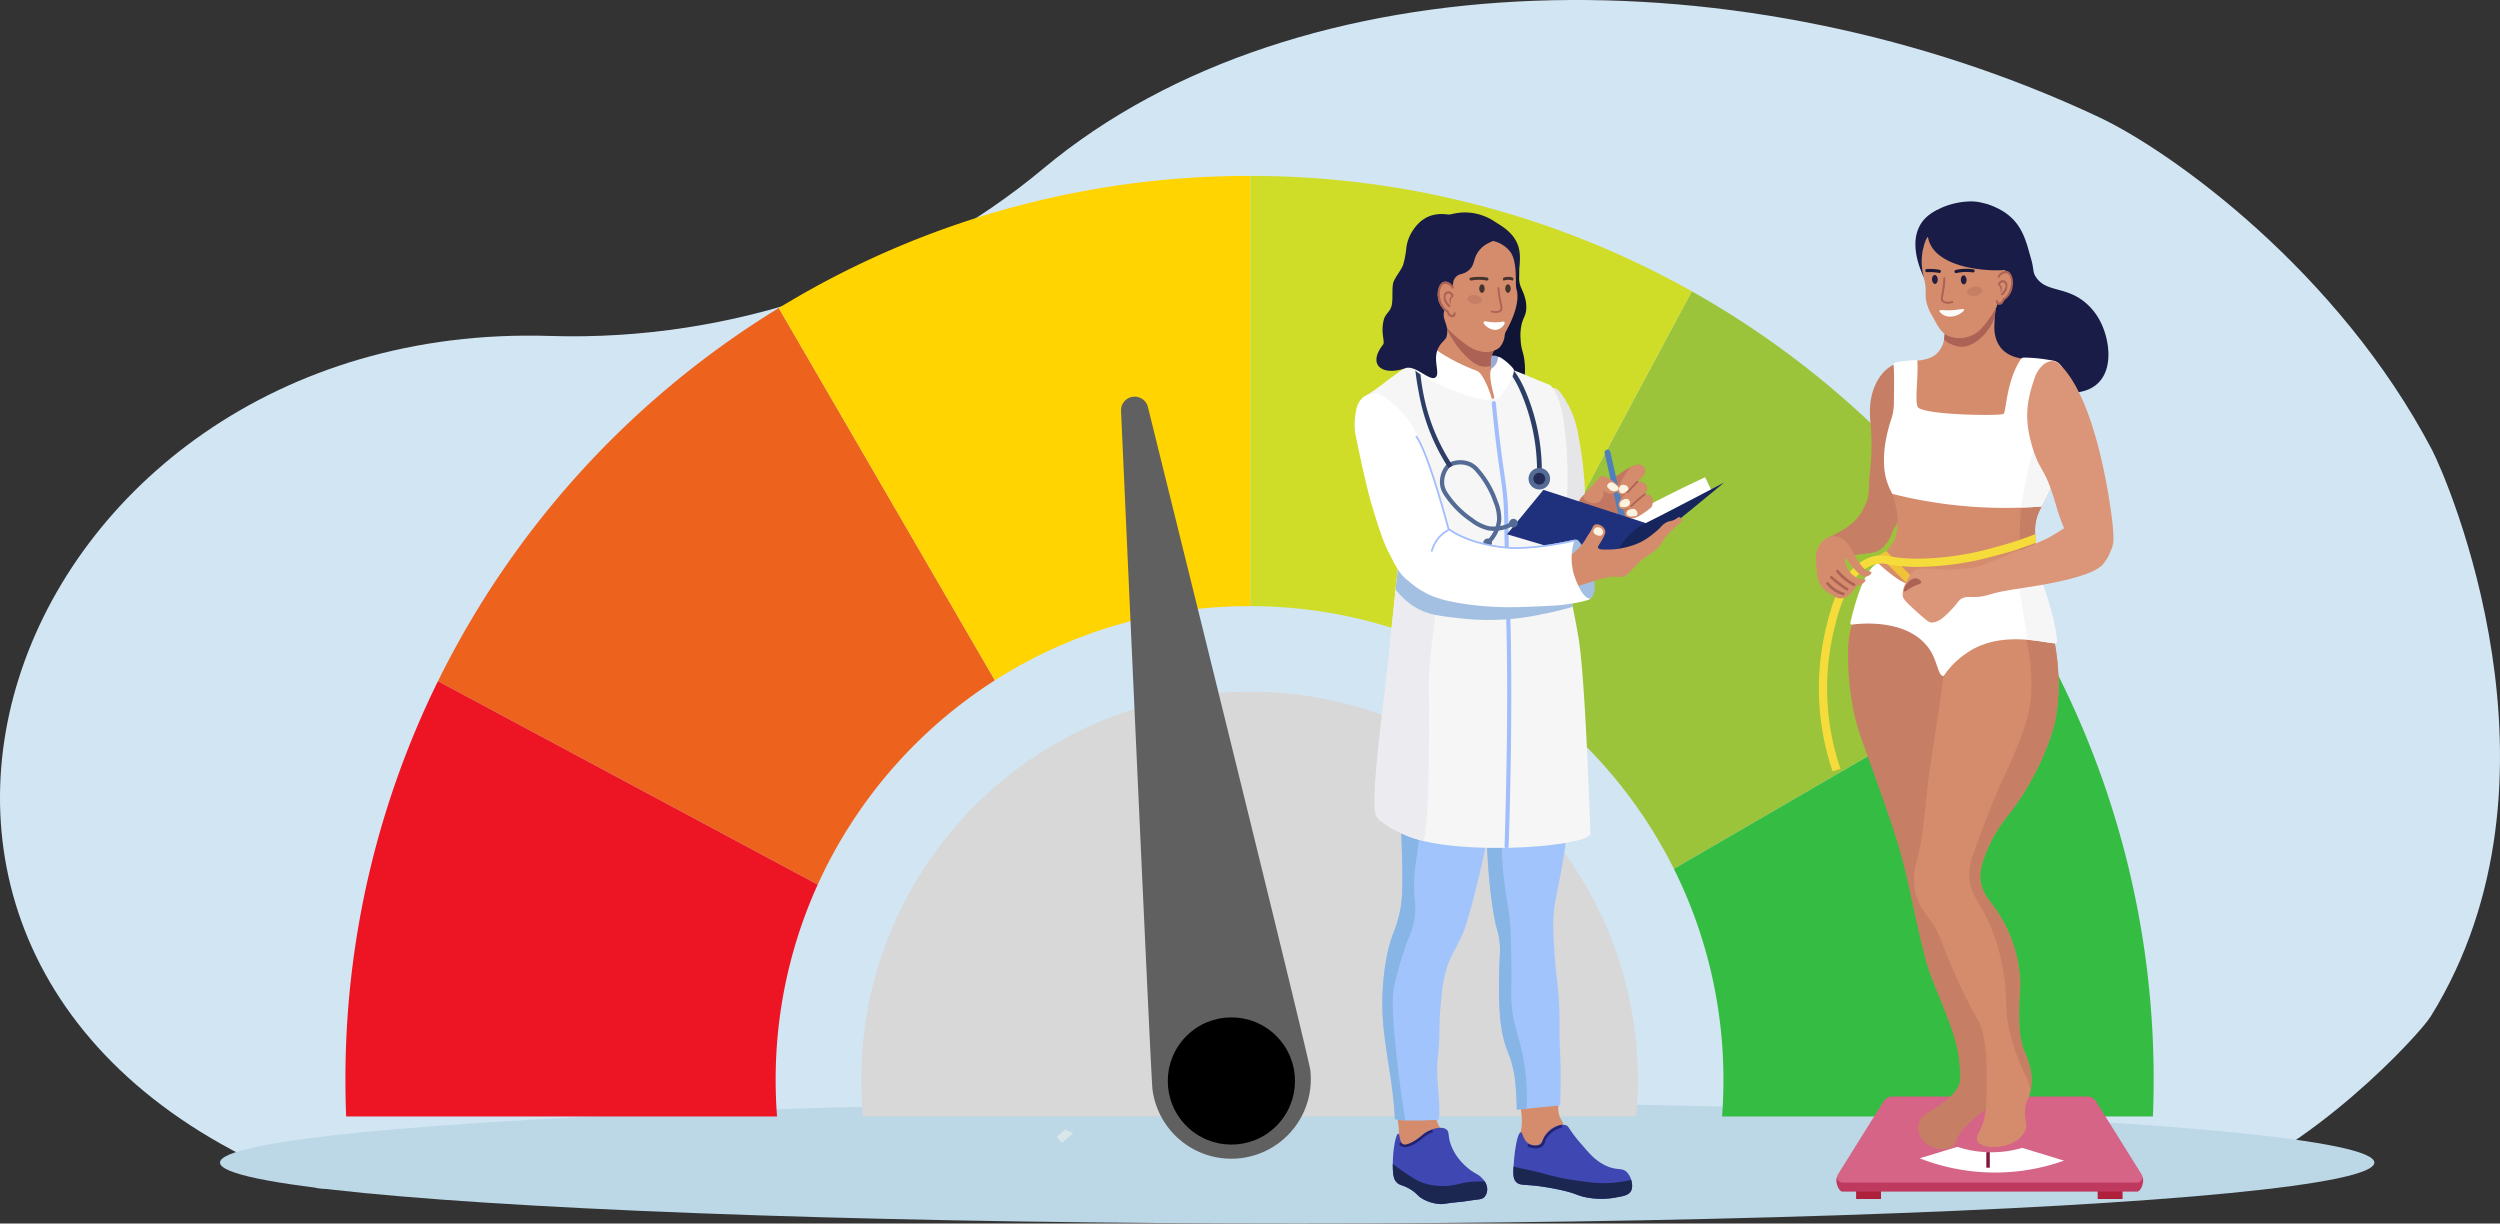 <svg xmlns="http://www.w3.org/2000/svg" width="525" height="256.939" viewBox="0 0 525 256.939">
  <rect x="0" y="0" width="525" height="256.939" fill="#333333" stroke="none"/>
  <g id="Grupo_929827" data-name="Grupo 929827" transform="translate(102.001 -73.102)">
    <path id="Trazado_666790" data-name="Trazado 666790" d="M13.449,143.652c38.55,1.219,76.1-12.157,103.634-35.143,53.659-44.8,147.789-45.6,221.7-10.8,15.323,7.215,50.3,32.383,69.969,69.929,2.935,5.6,30.727,68.971-.317,118.935-2.413,3.883-25.484,28.8-47.9,36.034-5.612,1.81-393.2,1-395.918,0C-153.011,279.116-101.09,140.03,13.449,143.652Z" fill="#d1e5f3"/>
    <ellipse id="Elipse_4905" data-name="Elipse 4905" cx="226.209" cy="12.797" rx="226.209" ry="12.797" transform="translate(-55.802 304.447)" fill="#bcd7e6"/>
    <path id="Trazado_666791" data-name="Trazado 666791" d="M1296.074,338.338l-42.684,79.69a99.9,99.9,0,0,1,38.919,41.6l78.227-45.422A190.735,190.735,0,0,0,1296.074,338.338Z" transform="translate(-1042.791 -204.063)" fill="#9cc43b"/>
    <path id="Trazado_666792" data-name="Trazado 666792" d="M296.778,431.937l79.75,42.716a99.925,99.925,0,0,1,37.205-42.9l-45.39-78.179A190.649,190.649,0,0,0,296.778,431.937Z" transform="translate(-306.807 -215.785)" fill="#ed631d"/>
    <path id="Trazado_666793" data-name="Trazado 666793" d="M837.279,749.192A81.876,81.876,0,0,0,805.454,714.4l-.27-.162a81.158,81.158,0,0,0-41.272-11.3h-.318a81.142,81.142,0,0,0-44.014,12.993c-.089.054-.178.114-.267.172a81.852,81.852,0,0,0-30.349,35.848c-.044.1-.086.194-.127.293a81.256,81.256,0,0,0-6.621,32.235q0,3.783.34,7.476c0,.057.009.118.016.175H844.936c.006-.057.013-.118.016-.175q.339-3.692.34-7.476a81.2,81.2,0,0,0-7.877-35C837.371,749.383,837.326,749.287,837.279,749.192Z" transform="translate(-603.349 -484.578)" fill="#d8d8d8"/>
    <path id="Trazado_666794" data-name="Trazado 666794" d="M311.713,736.063l-79.75-42.716c-.051.1-.1.191-.14.286a189.032,189.032,0,0,0-19.29,83.467q0,3.754.146,7.476c0,.057,0,.118.006.175h90.485c0-.057-.01-.118-.013-.175q-.277-3.7-.277-7.476a99.129,99.129,0,0,1,8.7-40.748C311.624,736.257,311.669,736.159,311.713,736.063Z" transform="translate(-241.993 -477.195)" fill="#ed1423"/>
    <path id="Trazado_666795" data-name="Trazado 666795" d="M705.781,233.275a188.945,188.945,0,0,0-98.438,27.58c-.089.051-.181.108-.27.165L652.463,339.2c.089-.057.178-.114.271-.169a99.039,99.039,0,0,1,53.048-15.407h.318V233.275Z" transform="translate(-545.536 -123.231)" fill="#ffd400"/>
    <path id="Trazado_666796" data-name="Trazado 666796" d="M1128.879,257.347a189.016,189.016,0,0,0-92.441-24.072v90.349a99.033,99.033,0,0,1,49.763,13.41c.092.051.182.1.274.162l42.684-79.69C1129.067,257.452,1128.971,257.4,1128.879,257.347Z" transform="translate(-875.876 -123.231)" fill="#d0dd28"/>
    <path id="Trazado_666797" data-name="Trazado 666797" d="M1500.514,667.568c-.047-.092-.1-.188-.149-.28l-78.227,45.422c.048.1.1.191.14.286a99.071,99.071,0,0,1,10.262,44.055q0,3.773-.277,7.476c0,.057-.01.118-.013.175h90.482c0-.057,0-.118.006-.175q.147-3.721.146-7.476A188.974,188.974,0,0,0,1500.514,667.568Z" transform="translate(-1172.62 -457.146)" fill="#35bc42"/>
    <path id="Trazado_666798" data-name="Trazado 666798" d="M863.537,1102.328l-2.373,2.043-1.118-1.3,1.786-1.54h.005C862.4,1101.788,862.969,1102.056,863.537,1102.328Z" transform="translate(-740.166 -791.241)" fill="#d9e7e8"/>
    <path id="Trazado_666799" data-name="Trazado 666799" d="M924.375,436.449a2.865,2.865,0,0,0-5.644.817c2.165,48.192,6.318,140.143,6.593,142.411a16.694,16.694,0,0,0,33.145-4.019C958.158,573.091,935.992,483.378,924.375,436.449Z" transform="translate(-785.313 -277.869)" fill="#606060"/>
    <circle id="Elipse_4906" data-name="Elipse 4906" cx="13.356" cy="13.356" r="13.356" transform="translate(137.702 300.109) rotate(-45)"/>
    <g id="Grupo_929809" data-name="Grupo 929809" transform="translate(182.47 117.707)">
      <path id="Trazado_666800" data-name="Trazado 666800" d="M1169.939,1080.118c1.315-2.368,6.334-2.788,7.625-1.121.62.8.039,1.645.9,3.439.624,1.3,1.156,1.328,1.421,2.168.564,1.788-.821,4.936-3.588,5.756a5.272,5.272,0,0,1-6.055-2.691c-.089-.2-.939-.562-.3-2.168C1170.624,1083.781,1169.584,1080.756,1169.939,1080.118Z" transform="translate(-1160.874 -890.832)" fill="#d48c6d"/>
      <path id="Trazado_666801" data-name="Trazado 666801" d="M1281.759,1071.046c-.148-1.76-.518-2.016-.224-2.766.953-2.433,6.282-3.415,7.7-1.719.954,1.141-.5,2.731.747,5.232a3.069,3.069,0,0,1,.6,1.944c-.124.729-.659,1.114-1.42,1.794-2.357,2.1-1.989,2.656-3.065,3.065-1.472.56-3.713.117-4.56-1.2C1280.628,1075.993,1282.07,1074.75,1281.759,1071.046Z" transform="translate(-1246.681 -881.386)" fill="#d48c6d"/>
      <path id="Trazado_666802" data-name="Trazado 666802" d="M1232.717,662.564c4.794-5.719,11.384-13.893,14.981-10.5,2.254,2.125,6.352,19.856,4.979,37.4-.343,4.387-1.035,8.7-1.446,10.992-.993,5.547-1.727,7.373-1.735,11.571,0,2.239.2,5.065.289,6.364.2,2.8.407,4.4.579,6.074.782,7.6.224,7.774.578,14.753.228,4.481,0,10.847,0,10.847l-9.112.868a57.582,57.582,0,0,0-.434-6.8c-.767-4.889-1.719-4.906-2.6-9.257-.957-4.709-.707-12.726-.5-16.779a14.634,14.634,0,0,0-.566-4.865c-1.75-5.987-3.307-24.849-1.223-34.01C1237.115,676.547,1226.284,670.237,1232.717,662.564Z" transform="translate(-1207.78 -562.526)" fill="#a1c4fc"/>
      <path id="Trazado_666803" data-name="Trazado 666803" d="M1255.339,724.3c2.078,1.09-1.565,23.185-1.522,27.645a70.346,70.346,0,0,0,.673,8.241c.49,4.053.705,4.012,1.009,7.064.07.7.267,2.792.336,8.914.072,6.352-.12,5.851,0,7.9.32,5.481,1.585,7.253,2.523,12.277a44.637,44.637,0,0,1,.668,10.569l-2.049.2a57.582,57.582,0,0,0-.434-6.8c-.767-4.889-1.719-4.906-2.6-9.257-.957-4.709-.707-12.726-.5-16.779a14.634,14.634,0,0,0-.566-4.865c-1.75-5.987-3.307-24.849-1.223-34.01.156-.685-.436-1.607-1.3-2.729C1252.5,729.783,1254.507,723.86,1255.339,724.3Z" transform="translate(-1222.928 -618.696)" fill="#87b5e6"/>
      <path id="Trazado_666804" data-name="Trazado 666804" d="M1160.516,700.047c.568-3.015.483-6.487.289-13.306-.159-5.608-.238-8.413-.578-12.439-.66-7.815-1.417-10-.579-14.463.583-3.1,4.332-14.56,6.191-16.576,5.655-6.134,17.192-3.106,18.9,1.706.192.539-1,9.489-1.665,13.713-.173,1.094-3.33,27.28-8.895,45.015-.842,2.684-2.567,5.156-3.544,7.632a26.053,26.053,0,0,0-1.446,6.942c-.77,6.448-.151,7.019-.868,13.6-.377,3.461.9,11.295.145,12.414,0,0-9.084.469-9.112-.265-.289-7.666-2.552-16.205-2.6-23.141a51.5,51.5,0,0,1,.868-10.7C1158.658,704.813,1159.637,704.71,1160.516,700.047Z" transform="translate(-1150.91 -553.726)" fill="#a1c4fc"/>
      <path id="Trazado_666805" data-name="Trazado 666805" d="M1167.331,1101.225c.377.022.178,1.929,1.157,2.314.174.069.619.18,2.314-.868,1.6-.99,1.641-1.36,2.6-1.88,1-.539,3.023-1.26,4.05-.434.666.536.24,1.183.868,3.037a10.559,10.559,0,0,0,2.025,3.471,12.47,12.47,0,0,0,2.169,2.025c1.184.851,1.691.869,2.459,1.736a3.417,3.417,0,0,1,1.013,2.025,2.443,2.443,0,0,1-.578,1.88c-.431.421-.943.467-1.88.579-1.063.126-2.116.335-3.182.434-3.61.335-3.421.547-4.484.434a8.544,8.544,0,0,1-3.326-1.012c-1.29-.721-1.171-1.138-2.6-2.025-1.673-1.035-2.32-.766-3.037-1.591-.419-.483-.706-1.159-.723-3.327C1166.147,1104.585,1166.827,1101.195,1167.331,1101.225Z" transform="translate(-1158.16 -907.753)" fill="#3e47b2"/>
      <path id="Trazado_666806" data-name="Trazado 666806" d="M1277.539,1098.809c.443.007.345,1.518,1.591,2.314a2.449,2.449,0,0,0,2.169.289c.876-.379.74-1.235,1.591-2.314,1.028-1.3,2.965-2.256,4.194-1.735.472.2.392.427,1.591,2.025.693.924,1.26,1.569,2.169,2.6a25.344,25.344,0,0,0,1.736,1.88,10.414,10.414,0,0,0,3.327,2.169c2.062.787,2.913.167,3.905,1.157a4,4,0,0,1,1.013,2.17,2.788,2.788,0,0,1-.145,1.736c-.42.8-1.4,1.083-2.748,1.3a16.52,16.52,0,0,1-6.219.145c-2.462-.414-2.228-.829-5.641-1.591-2.74-.611-4.917-.868-4.917-.868-3.105-.366-3.914-.113-4.628-.868s-.629-2.006-.434-4.484C1276.3,1102.1,1276.883,1098.8,1277.539,1098.809Z" transform="translate(-1242.622 -905.626)" fill="#3e47b2"/>
      <path id="Trazado_666807" data-name="Trazado 666807" d="M1171.092,1136.233a10.9,10.9,0,0,0,3.616,1.157,13.458,13.458,0,0,0,3.905,0c1.389-.2,1.926-.5,3.76-.723.484-.058,1.942-.094,3.091-.116a2.868,2.868,0,0,1,.525,1.418,2.443,2.443,0,0,1-.578,1.88c-.431.421-.943.467-1.88.579-1.063.126-2.116.335-3.182.434-3.61.336-3.421.547-4.484.434a8.544,8.544,0,0,1-3.326-1.012c-1.29-.721-1.171-1.138-2.6-2.025-1.673-1.035-2.32-.766-3.037-1.591-.42-.483-.706-1.159-.723-3.327q0-.225,0-.451A48.277,48.277,0,0,0,1171.092,1136.233Z" transform="translate(-1158.16 -933.071)" fill="#1c2751"/>
      <path id="Trazado_666808" data-name="Trazado 666808" d="M1281.878,1136.7a48.4,48.4,0,0,0,8.533,1.736,25.343,25.343,0,0,0,10.29-.286,4.505,4.505,0,0,1,.123.575,2.787,2.787,0,0,1-.145,1.735c-.42.8-1.4,1.084-2.748,1.3a16.524,16.524,0,0,1-6.219.145c-2.462-.414-2.228-.829-5.641-1.591-2.74-.611-4.917-.868-4.917-.868-3.105-.366-3.914-.113-4.628-.868-.577-.61-.632-1.55-.528-3.205C1278.283,1135.894,1281.057,1136.476,1281.878,1136.7Z" transform="translate(-1242.623 -934.98)" fill="#1c2751"/>
      <g id="Grupo_929791" data-name="Grupo 929791" transform="translate(36.244 191.623)">
        <path id="Trazado_666809" data-name="Trazado 666809" d="M1290.048,1101.715a2.116,2.116,0,0,0,1.295-.223,1.023,1.023,0,0,0,.425-.658,4.341,4.341,0,0,1,.489-1.05,5.579,5.579,0,0,1,2.011-1.808,6.331,6.331,0,0,1,1.52-.622l.135.512a5.815,5.815,0,0,0-1.393.57,5.015,5.015,0,0,0-1.828,1.635,3.841,3.841,0,0,0-.433.934,1.51,1.51,0,0,1-.639.932,2.288,2.288,0,0,1-1.248.322c-.146,0-.273-.009-.37-.016a3.413,3.413,0,0,1-1.435-.43l.258-.463A2.887,2.887,0,0,0,1290.048,1101.715Z" transform="translate(-1288.577 -1097.354)" fill="#22226e"/>
      </g>
      <g id="Grupo_929792" data-name="Grupo 929792" transform="translate(9.278 192.624)">
        <path id="Trazado_666810" data-name="Trazado 666810" d="M1172.516,1104.749c.408.193.864.044,1.513-.206a7.2,7.2,0,0,0,1.4-.766,7.731,7.731,0,0,0,.825-.642,7.259,7.259,0,0,1,.7-.549,7.994,7.994,0,0,1,1.712-.89l.188.5a7.466,7.466,0,0,0-1.6.831,6.645,6.645,0,0,0-.649.513,8.292,8.292,0,0,1-.875.68,7.748,7.748,0,0,1-1.51.823,3.72,3.72,0,0,1-1.293.331,1.461,1.461,0,0,1-.636-.14,1.607,1.607,0,0,1-.634-.552l.435-.3A1.088,1.088,0,0,0,1172.516,1104.749Z" transform="translate(-1171.656 -1101.696)" fill="#22226e"/>
      </g>
      <path id="Trazado_666811" data-name="Trazado 666811" d="M1159.313,767.43a84.74,84.74,0,0,1,2.778-9.26,20.25,20.25,0,0,0,1.3-3.89c.533-2.764.026-4.239,0-7.409a37.251,37.251,0,0,1,.556-6.112c1.38-10.589,2.417-18.76,1.111-24.818a22.883,22.883,0,0,0-4.18-8.924c-.6,1.932-1.054,3.593-1.227,4.515-.838,4.464-.081,6.649.579,14.463.34,4.026.419,6.83.578,12.439.194,6.82.279,10.291-.289,13.306-.878,4.662-1.858,4.766-2.893,10.124a51.5,51.5,0,0,0-.868,10.7c.052,6.936,2.314,15.476,2.6,23.141.009.233.927.344,2.176.389-.871-5.465-1.454-10.162-1.852-13.851C1158.518,771.444,1158.913,769.067,1159.313,767.43Z" transform="translate(-1150.91 -605.419)" fill="#87b5e6"/>
      <path id="Trazado_666812" data-name="Trazado 666812" d="M1240.454,301.351c.223.153.381,2,.322,4.914-.014.671-.021,1.007,0,1.238.139,1.564.738,2.008,1.166,3.57a7.053,7.053,0,0,1,.292,2.7c-.134,1.284-.588,1.543-.947,2.987a10.392,10.392,0,0,0-.219,3.206c.093,2.243.592,2.517.8,4.444.158,1.456.425,3.907-1.02,5.9a5.4,5.4,0,0,1-3.279,2.186,5.916,5.916,0,0,1-4.3-1.166,10.505,10.505,0,0,1-4.153-5.683c-1.783-5.714,1.687-11.285,4.007-15.009C1236.264,305.6,1239.783,300.891,1240.454,301.351Z" transform="translate(-1206.209 -293.29)" fill="#101535"/>
      <path id="Trazado_666813" data-name="Trazado 666813" d="M1308.538,426.468c1-.2,2.37,2.3,3.21,3.828a20,20,0,0,1,1.976,6.174,75.252,75.252,0,0,1,1.111,7.779c.586,6-.089,4.051.37,10a7.144,7.144,0,0,1-.494,4.2c-.73,1.393-2.357,2.966-3.581,2.717-1.4-.286-2.3-2.965-3.087-13.953C1307.34,437.4,1306.582,426.861,1308.538,426.468Z" transform="translate(-1266.731 -389.566)" fill="#e6e6e8"/>
      <path id="Trazado_666814" data-name="Trazado 666814" d="M1334.345,506.576a4.775,4.775,0,0,1,0-2.264,4.5,4.5,0,0,1,1.729-2.1,23.535,23.535,0,0,1,4.157-2.511c2.577-1.378,2.4-1.229,2.84-1.523a13.108,13.108,0,0,1,2.634-1.564c1.171-.48,1.65-.411,1.976-.247a1.423,1.423,0,0,1,.782,1.111c.029.431-.209.746-.576,1.235-.471.625-1,.752-.947.947s.563.04,1.112.37a1.554,1.554,0,0,1,.782,1.153c.021.571-.478.838-.329,1.152.127.269.513.117.947.453a1.7,1.7,0,0,1,.576,1.07,2.4,2.4,0,0,1-.288,1.4,5.8,5.8,0,0,1-.823,1.358,12.73,12.73,0,0,1-5.721,3.828c-2.354.65-6.709,1.009-8.068-1.111A7.575,7.575,0,0,1,1334.345,506.576Z" transform="translate(-1287.439 -443.259)" fill="#c37762"/>
      <path id="Trazado_666815" data-name="Trazado 666815" d="M1362.971,498.039h0a.62.62,0,0,0,.467-.738l-3.215-14.28a.619.619,0,0,0-.738-.467h0a.62.62,0,0,0-.467.738l3.215,14.28A.619.619,0,0,0,1362.971,498.039Z" transform="translate(-1306.516 -432.713)" fill="#4f80bc"/>
      <path id="Trazado_666816" data-name="Trazado 666816" d="M1248.367,397.13c.374.257.115,1.238-.027,1.55a2.361,2.361,0,0,1-1.019,1.111c-1.149.581-2.908-.044-3.087-.926a.883.883,0,0,1,.334-.97C1245.7,396.886,1247.567,396.581,1248.367,397.13Z" transform="translate(-1218.195 -366.795)" fill="#9badd4"/>
      <path id="Trazado_666817" data-name="Trazado 666817" d="M1177.838,402.674c-.071-.066.012.01-2.409-.988-3.744-1.544-4.276-1.806-5.541-2.223-.682-.225-2.648.756-4.371.426-2.905-.556-2.451-1.5-4.9-1.908-3.728-.624-4.412-1.9-7.226-1.605a11.153,11.153,0,0,0-2.891.741,19.159,19.159,0,0,0-3.613,2.223c-1.547,1.073-2.6,1.861-3.734,2.717a48.811,48.811,0,0,1-4.668,3.245c-.709.462,1.793.8,2.621,1.818a4.409,4.409,0,0,1,.843,2.223c.831,4.906.938-.807,3.011,14.571.782,5.8,1.174,8.7,1.2,10.5a83,83,0,0,1-.723,10.373c-.895,8.925-1.03,9.769-1.2,11.731-.773,8.681.269,10.278.241,21.98-.034,13.705-1.792,14.032-.12,16.423,5.179,7.409,42.237,5.118,41.925,1.784-.1-1.119-1-32.147-2.54-41.175-1.07-6.264-1.455-6.878-1.927-11.237a121.561,121.561,0,0,1-.6-13.089c-.031-6.071.408-5.628.241-11.237C1181.052,406.6,1178.91,403.669,1177.838,402.674Z" transform="translate(-1136.759 -366.389)" fill="#f6f6f6"/>
      <path id="Trazado_666818" data-name="Trazado 666818" d="M1396.167,507.619l1.358,2.84s-3.311,1.879-7.285,4.137c-3.881,2.2-6.73,3.7-6.73,3.7s-3.835-.791-3.643-1.914C1380.085,515.115,1396.167,507.619,1396.167,507.619Z" transform="translate(-1322.563 -452.009)" fill="#fff"/>
      <path id="Trazado_666819" data-name="Trazado 666819" d="M1339.5,510.631a11.579,11.579,0,0,1,1.451-1.663c.17-.175.648-.707,1.605-1.77.37-.411.53-.59.823-.658.165-.039.428-.054,1.482.535a6.077,6.077,0,0,1,1.729,1.276c.472.534.459.76.453.823-.057.544-.9.833-1.111.906a1.938,1.938,0,0,1-1.358.041c-.452-.184-.62-.526-.782-.453s-.051.465-.123.905a2.162,2.162,0,0,1-1.152,1.523C1341.285,512.642,1338.977,511.357,1339.5,510.631Z" transform="translate(-1291.453 -451.167)" fill="#d48c6d"/>
      <path id="Trazado_666820" data-name="Trazado 666820" d="M1373.681,507.522a1.411,1.411,0,0,1-1.07-.576,1.1,1.1,0,0,1,.041-.988c.266-.49.852-.634.823-.7-.015-.035-.182,0-.494.082-.809.209-.828.258-.988.247a1.083,1.083,0,0,1-.947-.864,1.409,1.409,0,0,1,.247-.7,4.313,4.313,0,0,1,.617-.947c.426-.491.82-.719.782-.782s-.316.151-.741.165a1.329,1.329,0,0,1-.906-.288c-.072-.084-.353-.468.494-2.182a15.488,15.488,0,0,1,1.441-2.3c.178-.25.4-.563.655-.925.107-.049.217-.1.333-.145,1.171-.48,1.651-.411,1.976-.247a1.422,1.422,0,0,1,.782,1.111c.029.431-.209.746-.576,1.235-.471.625-1,.752-.947.947s.563.04,1.111.37a1.555,1.555,0,0,1,.782,1.153c.021.571-.478.838-.329,1.152.127.269.513.117.947.453a1.7,1.7,0,0,1,.576,1.07,2.245,2.245,0,0,1-.247,1.3C1376.637,506.333,1374.739,507.7,1373.681,507.522Z" transform="translate(-1315.703 -443.259)" fill="#d48c6d"/>
      <g id="Grupo_929793" data-name="Grupo 929793" transform="translate(57.115 56.352)">
        <path id="Trazado_666821" data-name="Trazado 666821" d="M1379.131,513.4h0a.185.185,0,0,1-.011-.262q.585-.634,1.174-1.27l.9-.97a.185.185,0,0,1,.262-.009h0a.185.185,0,0,1,.01.261l-.9.969q-.589.635-1.173,1.27A.185.185,0,0,1,1379.131,513.4Z" transform="translate(-1379.072 -510.839)" fill="#ac6254"/>
      </g>
      <g id="Grupo_929794" data-name="Grupo 929794" transform="translate(57.885 59.007)">
        <path id="Trazado_666822" data-name="Trazado 666822" d="M1382.46,525.158h0a.186.186,0,0,1,0-.263c.593-.57,1.209-1.127,1.833-1.658.336-.286.682-.57,1.03-.847a.185.185,0,0,1,.261.031h0a.184.184,0,0,1-.03.259c-.345.274-.687.556-1.021.839-.619.526-1.229,1.078-1.817,1.643A.184.184,0,0,1,1382.46,525.158Z" transform="translate(-1382.407 -522.35)" fill="#ac6254"/>
      </g>
      <path id="Trazado_666823" data-name="Trazado 666823" d="M1362.791,512.443a.942.942,0,0,0-.6-.232.907.907,0,0,0-.54.247.762.762,0,0,0-.309.463c-.031.279.2.5.386.679a1.517,1.517,0,0,0,1.034.509c.358.006.907-.141,1-.479C1363.883,513.213,1363.232,512.754,1362.791,512.443Z" transform="translate(-1308.312 -455.542)" fill="#fbf2e0"/>
      <path id="Trazado_666824" data-name="Trazado 666824" d="M1374.2,515.494c-.029.09-.082.147-.355.355a3.543,3.543,0,0,1-.525.37.871.871,0,0,1-.787-.015.685.685,0,0,1-.232-.4,1.084,1.084,0,0,1,.278-1.127.993.993,0,0,1,.787-.139,1.077,1.077,0,0,1,.741.478A.619.619,0,0,1,1374.2,515.494Z" transform="translate(-1316.709 -457.312)" fill="#fbf2e0"/>
      <g id="Grupo_929795" data-name="Grupo 929795" transform="translate(28.796 39.631)">
        <path id="Trazado_666825" data-name="Trazado 666825" d="M1259.392,532.241h0a.435.435,0,0,1-.418-.451c.342-10.8.7-26.646.48-41.679-.038-2.641-.075-3.937-.125-5.731-.059-2.105-.132-4.725-.246-10.771-.043-2.282-.075-4.177-.1-5.775-.115-6.8-.139-8.21-.512-11.182-.126-1-.269-2.005-.434-3.164-.314-2.2-.705-4.943-1.172-9.1-.209-1.859-.4-3.732-.577-5.574a.436.436,0,0,1,.39-.477h0a.432.432,0,0,1,.47.393c.174,1.838.367,3.706.576,5.559.465,4.14.855,6.873,1.169,9.069.166,1.162.309,2.166.436,3.179.378,3.02.4,4.442.519,11.278.027,1.6.059,3.493.1,5.774.114,6.042.187,8.66.246,10.763.05,1.8.087,3.1.125,5.743.216,15.05-.138,30.914-.48,41.72A.434.434,0,0,1,1259.392,532.241Z" transform="translate(-1256.284 -438.339)" fill="#a1bdfc"/>
      </g>
      <path id="Trazado_666826" data-name="Trazado 666826" d="M1299.276,526.106l-21.486-6.977-7.656,9.323,22.288,6.606Z" transform="translate(-1238.144 -460.865)" fill="#1f307c"/>
      <path id="Trazado_666827" data-name="Trazado 666827" d="M1371.941,520.957c1.131-.475,16.485-8.52,16.485-8.52s-11.348,9.414-16.608,13.46c-5.7,4.38-6.564,5.408-7.039,5.063C1363.692,530.167,1367.261,522.923,1371.941,520.957Z" transform="translate(-1310.809 -455.716)" fill="#17255d"/>
      <g id="Grupo_929798" data-name="Grupo 929798" transform="translate(17.916 52.035)">
        <g id="Grupo_929796" data-name="Grupo 929796" transform="translate(1.681)">
          <path id="Trazado_666828" data-name="Trazado 666828" d="M1220.85,492.432a4.789,4.789,0,0,1,1.9,1.3,20.232,20.232,0,0,1,4.1,7.02,9.592,9.592,0,0,1,.748,4.013,8.179,8.179,0,0,1-2.554,5.04l-.629-.644a7.294,7.294,0,0,0,2.286-4.478,8.741,8.741,0,0,0-.71-3.659,19.632,19.632,0,0,0-3.9-6.669,3.9,3.9,0,0,0-1.549-1.07,4.737,4.737,0,0,0-3.652.222l-.5-.747A5.587,5.587,0,0,1,1220.85,492.432Z" transform="translate(-1216.395 -492.119)" fill="#546c95"/>
        </g>
        <path id="Trazado_666829" data-name="Trazado 666829" d="M1249.263,563.485a.908.908,0,1,1-.619,1.125A.908.908,0,0,1,1249.263,563.485Z" transform="translate(-1239.497 -546.998)" fill="#546c95"/>
        <g id="Grupo_929797" data-name="Grupo 929797" transform="translate(0 0.778)">
          <path id="Trazado_666830" data-name="Trazado 666830" d="M1210.6,495.493l.588.682a4.738,4.738,0,0,0-1.174,3.465,3.9,3.9,0,0,0,.625,1.775,19.625,19.625,0,0,0,5.41,5.513,8.742,8.742,0,0,0,3.343,1.647,7.294,7.294,0,0,0,4.922-1.028l.456.777a8.182,8.182,0,0,1-5.535,1.138,9.592,9.592,0,0,1-3.675-1.777,20.231,20.231,0,0,1-5.693-5.806,4.79,4.79,0,0,1-.751-2.172A5.589,5.589,0,0,1,1210.6,495.493Z" transform="translate(-1209.108 -495.493)" fill="#546c95"/>
        </g>
        <path id="Trazado_666831" data-name="Trazado 666831" d="M1273.481,545.638a.908.908,0,1,1-1.249.3A.908.908,0,0,1,1273.481,545.638Z" transform="translate(-1257.572 -533.192)" fill="#546c95"/>
      </g>
      <g id="Grupo_929799" data-name="Grupo 929799" transform="translate(30.394 31.1)">
        <path id="Trazado_666832" data-name="Trazado 666832" d="M1269.495,409.779a43.012,43.012,0,0,1,2.609,16.42l-1.005-.053a41.972,41.972,0,0,0-2.548-16.021c-1.9-5.164-3.867-7.566-5.128-7.689a1.305,1.305,0,0,1-.112-.272,1.933,1.933,0,0,1-.094-.509,1.54,1.54,0,0,1,.005-.308C1265.5,401.688,1267.639,404.726,1269.495,409.779Z" transform="translate(-1263.212 -401.348)" fill="#2d3e66"/>
      </g>
      <path id="Trazado_666833" data-name="Trazado 666833" d="M1291.457,499.255a2.261,2.261,0,1,1-1.6,2.767A2.261,2.261,0,0,1,1291.457,499.255Z" transform="translate(-1253.256 -445.516)" fill="#546c95"/>
      <path id="Trazado_666834" data-name="Trazado 666834" d="M1295.127,503.649a1.24,1.24,0,1,1-.879,1.517A1.24,1.24,0,0,1,1295.127,503.649Z" transform="translate(-1256.663 -448.922)" fill="#232a53"/>
      <g id="Grupo_929800" data-name="Grupo 929800" transform="translate(12.707 27.865)">
        <path id="Trazado_666835" data-name="Trazado 666835" d="M1188.385,387.323a5.878,5.878,0,0,1,.054,1.287c-1.238.92-1.055,4.411-.151,9.107a41.332,41.332,0,0,0,6.116,14.91l-.848.53a42.246,42.246,0,0,1-6.152-15.27C1186.39,392.623,1185.746,388.2,1188.385,387.323Z" transform="translate(-1186.522 -387.323)" fill="#2d3e66"/>
      </g>
      <path id="Trazado_666836" data-name="Trazado 666836" d="M1211.157,351.441c.2.948-.5,1.115-.6,2.737-.177,2.91,1.389,6.811.766,7.78-.547.85-2.1-1.17-4-1.578-1.116-.239-3.947-1.8-7.116-4.06-1.7-1.21-2.953-2.135-3.094-3.57a4.132,4.132,0,0,1,.833-2.5c2.333-4.272-.779-9.924,0-10.234.65-.259,1.526,4.195,5.474,7.021C1206.912,349.536,1210.7,349.261,1211.157,351.441Z" transform="translate(-1181.955 -323.054)" fill="#d48c6d"/>
      <path id="Trazado_666837" data-name="Trazado 666837" d="M1219.723,364.374c.1-1.622.793-1.789.6-2.737-.454-2.18-4.245-1.9-7.735-4.4a13.21,13.21,0,0,1-3.573-3.975,20.533,20.533,0,0,0,4.9,9.582c1.254,1.309,3.038,3.118,5.156,2.777a3.4,3.4,0,0,0,.693-.191A5.6,5.6,0,0,1,1219.723,364.374Z" transform="translate(-1191.117 -333.25)" fill="#ac6254"/>
      <path id="Trazado_666838" data-name="Trazado 666838" d="M1182.935,387.123c.134-.713.839-1.438,1.494-3.285.336-.947.3-1.647.741-1.811.531-.2,1.231.587,1.894,1.235,1.9,1.86,6.215,4.116,9.714,5.395,1.135.415,2.574,4,3.011,5.607C1200.436,396.637,1182.413,389.9,1182.935,387.123Z" transform="translate(-1171.047 -355.359)" fill="#fff"/>
      <path id="Trazado_666839" data-name="Trazado 666839" d="M1259.864,400.716c-.23-.688-3.34-3.311-3.34-2.546a2.785,2.785,0,0,1-1.31,2.307c-.767.934.148,4.524.6,6.124C1256.324,408.441,1260.259,401.9,1259.864,400.716Z" transform="translate(-1226.437 -367.696)" fill="#fff"/>
      <path id="Trazado_666840" data-name="Trazado 666840" d="M1208.853,281.884c.269.431-.667,4.851-.194,6.689.1.39,1.016,3.022-2.241,8.85-.371.663-.144,1.122-.523,1.989a3.976,3.976,0,0,1-.9,1.441,4.519,4.519,0,0,1-3.361.823,7.708,7.708,0,0,1-3.809-1.715,26.825,26.825,0,0,1-9.037-11.32c-.889-2.58-1.8-5.225-.6-8.233a10.27,10.27,0,0,1,6.8-5.9c3.759-.974,7.384.309,8.663,1.441a24.237,24.237,0,0,1,3.062,3.087C1206.922,279.528,1208.407,281.168,1208.853,281.884Z" transform="translate(-1174.658 -272.397)" fill="#d48c6d"/>
      <path id="Trazado_666841" data-name="Trazado 666841" d="M1216.119,272.374a6.206,6.206,0,0,1,4.656,2.459c1.333,1.825,1.039,5.67,1.161,5.669.155,0,1.536-4.242.359-7.255-1.05-2.687-3.531-3.974-4.73-4.749a11.332,11.332,0,0,0-6.573-1.99c-2.92.087-6.055,1.408-5.966,2.2C1205.176,270.032,1213.69,272.12,1216.119,272.374Z" transform="translate(-1188.051 -266.503)" fill="#181c47"/>
      <path id="Trazado_666842" data-name="Trazado 666842" d="M1172.243,269.975a15.375,15.375,0,0,0-4.371-1.652c-1.686-.163-6.132-1.652-9.229,3.594a8.5,8.5,0,0,0-1.069,3.109,20.273,20.273,0,0,1-.668,3.607c-.454,1.223-1.652,2.57-2.053,3.679-.342.947-.1,2.947-.292,4.469-.223,1.79-1.379,1.967-1.749,3.5-.68,2.817.342,4.524-.144,5.149-3.4,4.374-.038,6.617,4.722,4.94,2.068-.728,5.1,2.837,6.288,1.937,1.04-.79-.512-3.478.46-5.848.669-1.631,1.66-1.885,1.895-2.807.6-2.347-1.087-3.457-.5-5.363.5-1.627.778-1.259,1.459-3.157s.014-2.73.874-3.789c.789-.971,1.536-.5,2.72-1.457,1.5-1.216.892-2.457,2.234-4.177,1.65-2.114,3.864-1.9,3.886-2.915C1176.727,272.077,1175.232,271.367,1172.243,269.975Z" transform="translate(-1146.705 -267.659)" fill="#181c47"/>
      <g id="Grupo_929804" data-name="Grupo 929804" transform="translate(17.435 14.528)">
        <g id="Grupo_929801" data-name="Grupo 929801" transform="translate(0.014)">
          <path id="Trazado_666843" data-name="Trazado 666843" d="M1208.4,329.534c.943-.266,1.85.909,1.9.972,1.339,1.781.671,5.345-.438,5.669-1,.292-2.839-1.894-2.773-4.049C1207.111,331.224,1207.489,329.791,1208.4,329.534Z" transform="translate(-1207.082 -329.495)" fill="#d48c6d"/>
        </g>
        <g id="Grupo_929802" data-name="Grupo 929802" transform="translate(1.211 2.033)">
          <path id="Trazado_666844" data-name="Trazado 666844" d="M1217.623,350.461a.764.764,0,0,1,.066.071Z" transform="translate(-1216.389 -347.659)" fill="#ac6254"/>
          <path id="Trazado_666845" data-name="Trazado 666845" d="M1213.615,338.351a1.19,1.19,0,0,1,.752.8.248.248,0,0,1-.177.325.219.219,0,0,1-.236-.165.73.73,0,0,0-.452-.5.655.655,0,0,0-.708.3,1.307,1.307,0,0,0,.084,1.074,2.9,2.9,0,0,0,.51.788c-.113-.124-.2-.219.006.007l.09.1.087.1c.4.441.052.482.02.482-.3,0-.613-.4-.781-.648a2.263,2.263,0,0,1-.385-2.162A1.073,1.073,0,0,1,1213.615,338.351Z" transform="translate(-1212.272 -338.312)" fill="#ac6254"/>
          <path id="Trazado_666846" data-name="Trazado 666846" d="M1217.205,350l-.09-.1-.007-.007.119.13Z" transform="translate(-1215.993 -347.225)" fill="#ac6254"/>
        </g>
        <g id="Grupo_929803" data-name="Grupo 929803" transform="translate(0 0.02)">
          <path id="Trazado_666847" data-name="Trazado 666847" d="M1207.274,330.718a4.139,4.139,0,0,0-.159,2.336,4.185,4.185,0,0,0,1.823,2.955l.008.02c.107.28.393,1.022,1.119,1.023h0c.557,0,.7-.42.744-.776a.238.238,0,0,0-.2-.278h0a.228.228,0,0,0-.231.212c-.038.306-.117.355-.309.355h0c-.384,0-.571-.35-.717-.728-.053-.139-.1-.259-.236-.282-.441-.074-1.295-1.2-1.57-2.605a3.6,3.6,0,0,1,.133-2.038,1.346,1.346,0,0,1,.521-.732,1.037,1.037,0,0,1,.8-.06,1.722,1.722,0,0,1,1,.824.2.2,0,0,0,.283.079.257.257,0,0,0,.081-.348,2.161,2.161,0,0,0-1.262-1.029,1.423,1.423,0,0,0-1.1.1A1.793,1.793,0,0,0,1207.274,330.718Zm1.773,5.318h0Z" transform="translate(-1207.021 -329.581)" fill="#ac6254"/>
        </g>
        <path id="Trazado_666848" data-name="Trazado 666848" d="M1218.571,342.811c.03.071-.19.163-.353.432-.315.52-.1,1.168-.182,1.188-.065.015-.225-.334-.243-.715a1.009,1.009,0,0,1,.195-.756C1218.2,342.744,1218.537,342.729,1218.571,342.811Z" transform="translate(-1215.305 -339.704)" fill="#ac6254"/>
      </g>
      <g id="Grupo_929808" data-name="Grupo 929808" transform="translate(23.725 13.53)">
        <g id="Grupo_929805" data-name="Grupo 929805" transform="translate(0.405)">
          <path id="Trazado_666849" data-name="Trazado 666849" d="M1236.311,325.328a9.508,9.508,0,0,1,3.47,0,.314.314,0,0,1-.11.618,8.881,8.881,0,0,0-3.251,0,.312.312,0,0,1-.36-.241h0A.315.315,0,0,1,1236.311,325.328Z" transform="translate(-1236.052 -325.168)" fill="#45332e"/>
        </g>
        <g id="Grupo_929806" data-name="Grupo 929806" transform="translate(7.427)">
          <path id="Trazado_666850" data-name="Trazado 666850" d="M1268.543,325.328a2.948,2.948,0,0,0-1.17-.151,3,3,0,0,0-.735.152c-.1.032-.158.2-.137.377s.107.271.2.241a2.812,2.812,0,0,1,.689-.142,2.754,2.754,0,0,1,1.1.142c.091.031.178-.077.2-.241h0C1268.7,325.531,1268.639,325.36,1268.543,325.328Z" transform="translate(-1266.495 -325.168)" fill="#45332e"/>
        </g>
        <g id="Grupo_929807" data-name="Grupo 929807" transform="translate(4.861 2.165)">
          <path id="Trazado_666851" data-name="Trazado 666851" d="M1255.377,339.646a.2.2,0,0,1,.234-.143c.879.167,1.482.1,1.707-.2.184-.245.1-.617-.057-1.357-.058-.266-.123-.568-.189-.926a20.851,20.851,0,0,1-.292-2.263.191.191,0,0,1,.191-.2.2.2,0,0,1,.213.181,20.6,20.6,0,0,0,.287,2.224c.065.353.13.652.187.915.178.82.276,1.272-.007,1.649s-.823.512-1.626.427q-.228-.024-.483-.073a.2.2,0,0,1-.164-.231Z" transform="translate(-1255.372 -334.554)" fill="#ac6254"/>
        </g>
        <path id="Trazado_666852" data-name="Trazado 666852" d="M1245.456,331.983c.317,0,.574.4.574.895s-.257.895-.574.895-.574-.4-.574-.895S1245.139,331.983,1245.456,331.983Z" transform="translate(-1242.44 -330.411)" fill="#45332e"/>
        <path id="Trazado_666853" data-name="Trazado 666853" d="M1269.127,331.983c.317,0,.574.4.574.895s-.257.895-.574.895-.573-.4-.573-.895S1268.811,331.983,1269.127,331.983Z" transform="translate(-1260.652 -330.411)" fill="#45332e"/>
        <path id="Trazado_666854" data-name="Trazado 666854" d="M1249.068,365.654l.989.134a8.459,8.459,0,0,0,2.293,0l.526-.073a.286.286,0,0,1,.3.411,2.224,2.224,0,0,1-1.967,1.326,3.084,3.084,0,0,1-2.429-1.39A.283.283,0,0,1,1249.068,365.654Z" transform="translate(-1245.414 -356.314)" fill="#fff"/>
        <path id="Trazado_666855" data-name="Trazado 666855" d="M1235.916,341.656c.827.105,1.444.61,1.378,1.127s-.79.851-1.617.745-1.444-.61-1.379-1.127S1235.089,341.551,1235.916,341.656Z" transform="translate(-1234.294 -337.839)" fill="#c67f65"/>
      </g>
      <path id="Trazado_666856" data-name="Trazado 666856" d="M1160.905,518.629c-.059-6.009.648-8.36,1.235-14.324,1.909-19.4-2.158-29.232-3.21-31.611-1.53-3.462-3.017-5.483-5.186-6.915a11.878,11.878,0,0,0-2.48-1.246c.416.876.944,2.269,2.236,11.851.782,5.8,1.174,8.7,1.2,10.5a82.964,82.964,0,0,1-.723,10.373c-.894,8.925-1.03,9.769-1.2,11.731-.773,8.681-4.568,34.365-2.9,36.757,1.2,1.717,6.069,4.3,9.92,5.062C1161.06,546.19,1160.969,525.1,1160.905,518.629Z" transform="translate(-1145.301 -418.86)" fill="#ecebf0"/>
      <path id="Trazado_666857" data-name="Trazado 666857" d="M1171.927,577.308c2.952,2.148,5.81,2.447,11.525,3.046a52.89,52.89,0,0,0,16.052-.988c2.592-.494,4.77-1.069,6.4-1.55-.291-1.492-.506-2.736-.744-4.927q-.1-.921-.177-1.807a35.649,35.649,0,0,1-15.607.381c-7.572-1.584-16.843-6.382-17.864-6.915-.6-.313-1.281-.679-2-1.063a91.165,91.165,0,0,1-.728,9.9l-.082.817A17.271,17.271,0,0,0,1171.927,577.308Z" transform="translate(-1160.109 -494.991)" fill="#a3c0e2"/>
      <path id="Trazado_666858" data-name="Trazado 666858" d="M1151.117,459.244c-1.251-2.776-.7-2.356-3.469-10.846-1.813-5.558-2.989-8.62-4.956-11.477a19.669,19.669,0,0,0-4.337-4.288,4.459,4.459,0,0,0-2.6-1.261,3.891,3.891,0,0,0-2.6.883c-1.2,1-1.421,2.489-1.611,3.909a12.777,12.777,0,0,0,.124,4.162c2.151,10.415,3.222,14,3.222,14,2.085,6.98,2.877,8.858,3.841,10.72,1.666,3.216,2.551,4.871,4.461,5.927,4.218,2.334,10.867.329,11.9-2.9C1155.727,466.048,1153.7,464.982,1151.117,459.244Z" transform="translate(-1131.427 -393.343)" fill="#fff"/>
      <path id="Trazado_666859" data-name="Trazado 666859" d="M1324.767,564.834a1.246,1.246,0,0,1,.906-.494.909.909,0,0,1,.535.247,9.23,9.23,0,0,1,1.77,3.128c.782,2.134.731,1.731.988,2.593a15.713,15.713,0,0,1,.617,3.375,3.936,3.936,0,0,1-.247,2.182,1.527,1.527,0,0,1-1.029,1.111c-1.029.439-2.318-.683-2.675-.988C1322,572.89,1323.913,565.772,1324.767,564.834Z" transform="translate(-1279.198 -495.648)" fill="#a3c0e2"/>
      <path id="Trazado_666860" data-name="Trazado 666860" d="M1311.95,558.8c.528.053.477-.064,4.013-1.111a25.656,25.656,0,0,1,4.877-1.235c1.077.028,1.971.275,2.84-.309a10.327,10.327,0,0,0,1.173-1.111c.653-.664,1.119-1.176,1.173-1.235,1.446-1.585,2.7-1.8,4.322-3.457,1.132-1.158.621-1.156,2.037-2.717,0,0,.594-.655,3.087-2.9h0s-.255-.637-.617-.741c-.327-.094-.525.312-1.235.617a4.9,4.9,0,0,1-.988.247,4.032,4.032,0,0,0-1.852,1.358,22.994,22.994,0,0,1-2.47,2.037,12.254,12.254,0,0,1-3.951,1.852,15.7,15.7,0,0,1-4.939.679c-.755.019-1.511,0-1.667-.371-.13-.308.261-.614.864-1.729.5-.925.749-1.4.617-1.914a1.811,1.811,0,0,0-.926-1.05,1.462,1.462,0,0,0-1.173-.185c-.37.15-.485.5-.8,1.111-.288.558-.678,1.058-.988,1.605a11.5,11.5,0,0,1-4.569,4.445c-2.049.955-3.137.288-3.519,1.05C1306.6,555.054,1309.124,558.513,1311.95,558.8Z" transform="translate(-1266.624 -479.974)" fill="#d48c6d"/>
      <path id="Trazado_666861" data-name="Trazado 666861" d="M1204.808,548.81s-2.743.558-7.038,1.358a27.148,27.148,0,0,1-9.508,0c-3.13-.571-8.229-1.5-11.484-4.939a3.112,3.112,0,0,0-1.605-1.111c-2.323-.509-5.411,2.747-6.545,6.05-.322.937-2.32,1.453-1.813,3.343a15.923,15.923,0,0,0,5.764,5.918c2.2,1.359,4.713,2.257,10,2.963,6.013.8,10.1.62,17.534.247,3.932-.2,7.921-1.161,7.923-1.455,0-.167-1.5.489-3.354-4.966A12.069,12.069,0,0,1,1204.808,548.81Z" transform="translate(-1158.59 -480.05)" fill="#fff"/>
      <path id="Trazado_666862" data-name="Trazado 666862" d="M1208.085,493.607c-.63,0-1.219-.022-1.751-.066-8.635-.711-12.53-3.9-12.691-4.036a.181.181,0,0,1-.06-.094c-.041-.157-4.119-15.655-6.7-19.3a.181.181,0,0,1,.028-.245.194.194,0,0,1,.127-.047.188.188,0,0,1,.156.079c2.514,3.591,6.266,17.556,6.686,19.137a.674.674,0,0,0,.26.376c1.028.731,4.949,3.163,12.227,3.763.529.044,1.114.066,1.739.066a59.54,59.54,0,0,0,12.038-1.59.2.2,0,0,1,.046-.006.187.187,0,0,1,.182.137.18.18,0,0,1-.017.142.185.185,0,0,1-.117.085A60.152,60.152,0,0,1,1208.085,493.607Z" transform="translate(-1174.065 -422.927)" fill="#a1bdfc"/>
      <path id="Trazado_666863" data-name="Trazado 666863" d="M1201.135,559.789a.183.183,0,0,1-.042,0,.185.185,0,0,1-.119-.087.181.181,0,0,1-.018-.142,7.355,7.355,0,0,1,2.424-3.752,6.778,6.778,0,0,1,1.056-.691.193.193,0,0,1,.091-.023.184.184,0,0,1,.17.108.186.186,0,0,1-.087.242,6.37,6.37,0,0,0-1,.653,6.989,6.989,0,0,0-2.3,3.561A.187.187,0,0,1,1201.135,559.789Z" transform="translate(-1184.914 -488.53)" fill="#a1bdfc"/>
      <path id="Trazado_666864" data-name="Trazado 666864" d="M1348.819,553.972a.907.907,0,0,1,.412-.659,1.042,1.042,0,0,1,.905-.082,1.067,1.067,0,0,1,.618.535.912.912,0,0,1-.083.988.945.945,0,0,1-.864.164C1349.375,554.83,1348.8,554.471,1348.819,553.972Z" transform="translate(-1298.681 -487.05)" fill="#fbf2e0"/>
      <path id="Trazado_666865" data-name="Trazado 666865" d="M1373.437,527.539a1.148,1.148,0,0,0-.618.535.8.8,0,0,0,.124.906c.107.082.238.083.494.082a1.66,1.66,0,0,0,1.029-.206.942.942,0,0,0,.453-.7.85.85,0,0,0-.494-.782A1.137,1.137,0,0,0,1373.437,527.539Z" transform="translate(-1317.083 -467.161)" fill="#fbf2e0"/>
      <path id="Trazado_666866" data-name="Trazado 666866" d="M1380.009,536.47a1.456,1.456,0,0,0-.618.206.838.838,0,0,0-.411.617.714.714,0,0,0,.206.494c.263.267.663.238,1.111.206.515-.037.773-.056.906-.247a1.041,1.041,0,0,0-.576-1.317A1.338,1.338,0,0,0,1380.009,536.47Z" transform="translate(-1321.886 -474.157)" fill="#fbf2e0"/>
    </g>
    <g id="Grupo_929826" data-name="Grupo 929826" transform="translate(279.341 115.401)">
      <g id="Grupo_929810" data-name="Grupo 929810" transform="translate(4.306 187.967)">
        <rect id="Rectángulo_327583" data-name="Rectángulo 327583" width="5.228" height="2.543" transform="translate(4.136 18.981)" fill="#af213b"/>
        <rect id="Rectángulo_327584" data-name="Rectángulo 327584" width="5.228" height="2.543" transform="translate(60.09 21.524) rotate(180)" fill="#af213b"/>
        <path id="Trazado_666867" data-name="Trazado 666867" d="M1633.245,1097.761H1571.4c-.892,0-1.61-2.282-1.137-3.038l9.753-14.025a2.175,2.175,0,0,1,1.845-1.023h40.919a2.175,2.175,0,0,1,1.845,1.023l9.753,14.032C1634.855,1095.486,1634.136,1097.761,1633.245,1097.761Z" transform="translate(-1570.117 -1077.791)" fill="#be395d"/>
        <path id="Trazado_666868" data-name="Trazado 666868" d="M1633.743,1089.592H1571.9a1.135,1.135,0,0,1-.963-1.737l9.579-15.326a2.176,2.176,0,0,1,1.845-1.023h40.919a2.176,2.176,0,0,1,1.845,1.023l9.578,15.326A1.135,1.135,0,0,1,1633.743,1089.592Z" transform="translate(-1570.616 -1071.506)" fill="#d56486"/>
        <path id="Trazado_666869" data-name="Trazado 666869" d="M1645.947,1119.754a43.289,43.289,0,0,0,30.308.495l-8.76-2.685a23.1,23.1,0,0,1-13.635-.212Z" transform="translate(-1628.458 -1106.778)" fill="#fff"/>
        <rect id="Rectángulo_327585" data-name="Rectángulo 327585" width="0.726" height="3.268" transform="translate(31.481 11.686)" fill="#831537"/>
      </g>
      <g id="Grupo_929825" data-name="Grupo 929825">
        <path id="Trazado_666870" data-name="Trazado 666870" d="M1698,258.744c7.291,2.225,8.123,7.362,9.287,11.342.753,2.575.309,2.89,1.111,4.06,2.156,3.141,6.046,1.86,10.13,5.123a12.8,12.8,0,0,1,3.5,4.444c1.635,3.352,2.6,9.117-.358,12.358-3.476,3.806-10.576,2.171-14.185.558-8.978-4.012-12.438-15.079-12.132-23.069C1695.586,267.545,1695.464,257.97,1698,258.744Z" transform="translate(-1662.152 -258.194)" fill="#181c47"/>
        <path id="Trazado_666871" data-name="Trazado 666871" d="M1659.389,256.62c6.462,1.119,9.24,6.185,9.855,11.285a11.031,11.031,0,0,1-1.614,7.625c-1.94,2.792-5.446,4.48-8.4,3.82-6.6-1.476-15.116-14.466-10.4-19.541C1651.332,257.111,1656.667,256.149,1659.389,256.62Z" transform="translate(-1625.322 -256.505)" fill="#181c47"/>
        <path id="Trazado_666872" data-name="Trazado 666872" d="M1602.454,403.146c-3.728.584-6.146,4.85-6.424,9.037-.2,3,.236,3.8.279,8.218a51.684,51.684,0,0,1-.418,6.546c-.2,1.629.047,4.7-.888,6.119-1.313,1.992.876,2.433,1.027,2.8.546,1.308,1.9,3.405,3.343,3.343,1.159-.05,2.115-1.488,3.343-4.6,1.674-4.236,2.565-8.312,3.2-21.032.147-2.92.206-4.821-1.114-5.989C1603.173,406.143,1604.859,402.769,1602.454,403.146Z" transform="translate(-1584.636 -369.303)" fill="#c67f65"/>
        <path id="Trazado_666873" data-name="Trazado 666873" d="M1567.35,525.588c-1.052.271-1.235,1.449-2.089,2.925-2.88,4.976-8.537,4.944-8.5,7.521a3.243,3.243,0,0,0,2.229,2.646,3.071,3.071,0,0,0,1.95-.139c4.976-1.752,6.544-.472,8.635-2.368,1.918-1.739,3.032-4.993,1.95-7.521C1570.763,526.867,1568.8,525.213,1567.35,525.588Z" transform="translate(-1555.538 -463.487)" fill="#c67f65"/>
        <path id="Trazado_666874" data-name="Trazado 666874" d="M1633.184,400.248c2.882.884,2.1,5.08,2.422,7.3,1.235,8.539-1.857,16.226-2.926,18.8-1.978,4.766-3.272,5.536-3.512,8.983a50.121,50.121,0,0,0,.78,9.4c.254,1.84.485,3.175.585,3.76,1.545,9.059,2.317,13.588,1.756,15.459-2.846,9.49-33.851,11.251-38.238,1.254a25.457,25.457,0,0,1-1.366-7.521,26.22,26.22,0,0,1,.975-8.983,27.941,27.941,0,0,1,2.926-6.476c1.8-2.929,2.681-3.123,3.317-5.223a12.785,12.785,0,0,0,0-6.267c-.642-3.534-1.551-3.384-2.146-6.267-.976-4.728.517-9.741.975-11.281a11.925,11.925,0,0,0,.781-3.76c.022-2.62.232-6.858.038-8.151C1599.238,399.2,1631.643,399.776,1633.184,400.248Z" transform="translate(-1583.137 -366.749)" fill="#d48c6d"/>
        <path id="Trazado_666875" data-name="Trazado 666875" d="M1662.875,343.533c.655.713-.393,1.736-.348,4.728.008.528-1.212,7.61,7.08,7.947,4.611.188.5.58.446,1.777-.047,1.059-2.606,3.205-7.044,3.043-8.484-.31-16.952-4.244-15.86-4.58,1.03-.317,2.959-.365,4.248-2.775.818-1.531.479-2.92,1.022-4.811C1653.691,344.432,1661.406,341.932,1662.875,343.533Z" transform="translate(-1625.004 -323.087)" fill="#d48c6d"/>
        <path id="Trazado_666876" data-name="Trazado 666876" d="M1584.808,607.536s-3.921,6.316-4.078,12.973a57.6,57.6,0,0,0,1.254,13.6c1.128,4.875,1.758,5.567,7.312,21.573.584,1.683,1.619,4.686,2.716,8.746.828,3.067,1.292,5.259,1.671,7,2.022,9.266,3.033,13.9,4.178,17.1,1.669,4.669,4.241,10.066,5.432,14.576a26.971,26.971,0,0,1,.836,5.053,10.463,10.463,0,0,1,0,3.5c-.654,2.224-2.728,3.662-5.014,5.247-1.956,1.357-2.821,1.558-3.343,2.721a4.177,4.177,0,0,0,.209,3.5,5.29,5.29,0,0,0,6.267,2.138c1.182-.6.829-1.545,2.507-3.693a23.724,23.724,0,0,1,3.343-3.11c4.168-3.635,4.378-3.89,4.6-4.276,1.326-2.344.438-5.019,0-6.414-3.089-9.822.207-6.714-4.387-19.629-4.882-13.722-7.322-13.63-8.566-21.184-.7-4.222-.195-8.249.835-16.131,2.743-20.989,7.709-31.337,2.925-34.594-1.049-.714-1.084-.078-6.267-.972C1587.877,613.648,1584.808,607.536,1584.808,607.536Z" transform="translate(-1573.964 -526.576)" fill="#c67f65"/>
        <path id="Trazado_666877" data-name="Trazado 666877" d="M1641.312,681.158c1.673-6.212,1.741-12.706,2.716-19.046,2.544-16.552,3.815-24.828,3.134-27.6a2.843,2.843,0,0,1,.209-2.332c1.373-1.944,6.131-.834,9.4-.583,3.069.236,11.408-3.295,11.506-3.07,2.706,6.212,3.855,17.475,1.656,25.032a56.447,56.447,0,0,1-9.61,18.269,30.645,30.645,0,0,0-4.6,7.968c-1.089,2.782-1.176,4.275-1.044,5.442.3,2.625,1.766,4.109,3.134,6.025a28.7,28.7,0,0,1,5.223,15.937,73.456,73.456,0,0,0-.209,7.774,19.314,19.314,0,0,0,.836,5.636,27.417,27.417,0,0,1,1.462,4.081,12.4,12.4,0,0,1,.209,4.081c-.282,2.33-1.014,2.363-1.254,4.47-.286,2.514.683,3.107,0,4.664a5.782,5.782,0,0,1-3.134,2.721c-2.529,1.076-6.128.874-6.894-.583-.481-.916.487-1.7,1.254-4.081a18.827,18.827,0,0,0,.627-5.636c.114-5.81.182-9.256-.836-13.216-.774-3.012-.993-1.719-5.014-10.495-4.145-9.046-3.431-9.371-5.85-12.827-1.294-1.849-2.494-3.18-3.134-5.636A13.256,13.256,0,0,1,1641.312,681.158Z" transform="translate(-1620.131 -542.719)" fill="#d48c6d"/>
        <path id="Trazado_666878" data-name="Trazado 666878" d="M1702.414,630.054a18.97,18.97,0,0,0,.356,3.664,41.016,41.016,0,0,1,1.3,12.47c-.41,5.716-2.435,10.18-6.486,19.108-1.989,4.384-3.056,7.281-5.189,13.074-.864,2.347-1.471,4.1-1.3,6.436.241,3.247,1.753,4.523,3.675,8.448a40.653,40.653,0,0,1,3.459,11.264c1.03,5.553.121,6.476,1.081,11.465a43.118,43.118,0,0,0,3.676,10.459,20.166,20.166,0,0,1,.986,2.972c.037-.193.07-.4.1-.64a12.4,12.4,0,0,0-.209-4.081,27.42,27.42,0,0,0-1.462-4.081,19.314,19.314,0,0,1-.836-5.636,73.465,73.465,0,0,1,.209-7.774,28.7,28.7,0,0,0-5.223-15.937c-1.367-1.916-2.837-3.4-3.134-6.025-.132-1.167-.044-2.66,1.044-5.442a30.637,30.637,0,0,1,4.6-7.968,56.448,56.448,0,0,0,9.61-18.269c2.2-7.557,1.051-18.82-1.656-25.032C1706.962,628.417,1704.876,629.234,1702.414,630.054Z" transform="translate(-1658.865 -542.719)" fill="#c67f65"/>
        <path id="Trazado_666879" data-name="Trazado 666879" d="M1746.19,420.619a54.894,54.894,0,0,0-7.808,18.659,76.708,76.708,0,0,0-1.3,14.918c-.139,6.868.841,10.454,1.552,18.2.532,5.789,2.182,7.78,2.4,9.321,2.1-1.2,1.85.01,2.375-1.743.561-1.871-.211-6.4-1.756-15.459-.1-.586-.331-1.92-.585-3.76a50.12,50.12,0,0,1-.78-9.4c.24-3.447,1.534-4.217,3.512-8.983,1.069-2.576,4.161-10.263,2.926-18.8C1746.615,422.783,1746.461,421.721,1746.19,420.619Z" transform="translate(-1694.26 -382.769)" fill="#c67f65"/>
        <path id="Trazado_666880" data-name="Trazado 666880" d="M1651.606,406.693c-.321-2.218.461-6.414-2.422-7.3a33.355,33.355,0,0,0-6.4-.706.667.667,0,0,0-.569.294c-3.068,4.471-3.117,11.022-3.649,11.52s-17.369.268-18.072-1.493c-.4-.991-.2-3.28-.07-5.958.063-1.31.061-2.569.038-3.517a.343.343,0,0,0-.37-.332c-2.82.219-4.741.42-4.665.919.195,1.293.109,5.832.086,8.452a11.925,11.925,0,0,1-.781,3.76c-.459,1.54-1.951,6.553-.975,11.281a14.5,14.5,0,0,0,1.425,3.686q1.947.5,3.992.929a96.988,96.988,0,0,0,27.361,1.73c.568-1.1,1.293-2.413,2.144-4.464C1649.749,422.919,1652.841,415.231,1651.606,406.693Z" transform="translate(-1599.138 -365.896)" fill="#fff"/>
        <path id="Trazado_666881" data-name="Trazado 666881" d="M1747.6,412.4c-.25-1.731.17-4.666-1-6.292-2.106,5.328-3.637,10.006-4.745,13.764a121.891,121.891,0,0,0-3.139,12.911c-.211,1.183-.379,2.238-.51,3.121q2.218-.075,4.326-.238c.568-1.1,1.293-2.413,2.144-4.464C1745.744,428.631,1748.837,420.943,1747.6,412.4Z" transform="translate(-1695.133 -371.608)" fill="#f6f6f6"/>
        <path id="Trazado_666882" data-name="Trazado 666882" d="M1588.684,586.128a42.738,42.738,0,0,0,3.311,2.743c3.475,2.61,7.339,2.83,10.811,3.027,10.481.6,17.021-5.8,19.748-3.027a25.243,25.243,0,0,1,1.153,3.171c2.052,6.074,2.572,10.23,2.378,10.739-.316.831-11.1-3.339-18.955,2.234a17.65,17.65,0,0,0-4.709,4.709c-1.1.393-1.351-3.039-2.883-5.381-4.29-6.561-14.152-5.672-16.386-5.377a.321.321,0,0,1-.356-.39C1583.3,596.356,1585.619,586.776,1588.684,586.128Z" transform="translate(-1575.561 -510.105)" fill="#fff"/>
        <path id="Trazado_666883" data-name="Trazado 666883" d="M1740.784,598.851a25.243,25.243,0,0,0-1.153-3.171c-1.02-1.039-2.574-.793-4.668-.11.231,1.551.524,3.479.872,5.684.648,4.1.848,5.111,1.057,6.823.034.28.068.577.1.887,3.473.278,6.018,1.024,6.169.626C1743.356,609.082,1742.836,604.925,1740.784,598.851Z" transform="translate(-1692.638 -516.915)" fill="#f6f6f6"/>
        <path id="Trazado_666884" data-name="Trazado 666884" d="M1750.71,402.594c8.161,7.908,10.991,32.158,11.143,34.264.178,2.478.26,3.909-.7,5.014a5.128,5.128,0,0,1-5.571.975c-1.939-.819-2.758-2.786-4.318-6.686-1.11-2.775-1.3-4.016-2.089-6.407-1.682-5.112-2.659-5.09-3.9-8.775-2.393-7.106-1.36-11.131.166-15.633C1746.271,402.91,1748.748,400.692,1750.71,402.594Z" transform="translate(-1699.482 -368.349)" fill="#db9578"/>
        <path id="Trazado_666885" data-name="Trazado 666885" d="M1665.326,551.037c-1.383.387-1.344.732-4.039,2.228-.743.412-1.729.932-9.053,3.9-5.152,2.088-5.838,2.306-6.964,2.507a33.092,33.092,0,0,1-5.989.418c-3.72-.06-5.489-.674-6.825.557a6.9,6.9,0,0,0-1.393,2.229,4.841,4.841,0,0,0-.7,2.646c.092.683.441,1.177,2.368,2.925,2.021,1.833,3.043,2.751,3.621,2.786,1.577.095,3.011-1.409,4.457-2.925,1.276-1.337,1.289-1.851,2.229-2.228,1.063-.427,1.679-.023,3.621-.279a13.434,13.434,0,0,0,2.368-.557c3.253-.962,7.8-1.269,13.65-2.507,7.833-1.658,9.269-3.139,9.889-3.9.213-.262,2.552-3.206,1.532-5.571C1672.979,550.666,1668.408,550.174,1665.326,551.037Z" transform="translate(-1612.147 -482.807)" fill="#db9578"/>
        <path id="Trazado_666886" data-name="Trazado 666886" d="M1632.607,600.393a2.021,2.021,0,0,1,1.6-.7c.537.081,1.088.506,1.044.836-.035.268-.448.352-1.114.627-1.674.689-2.205,1.447-2.437,1.253C1631.446,602.2,1631.87,601.091,1632.607,600.393Z" transform="translate(-1613.135 -520.533)" fill="#ac6254"/>
        <path id="Trazado_666887" data-name="Trazado 666887" d="M1671.552,353.593c2.87.217,5.216-2.761,5.683-3.355a9.164,9.164,0,0,0,1.526-2.9,20.334,20.334,0,0,1,.52-2.954q.01-.192.015-.381a.784.784,0,0,0-.209-.469c-1.469-1.6-9.185.9-10.457,5.329a25,25,0,0,0-.505,3.247,6.062,6.062,0,0,0,1.031.732A6.656,6.656,0,0,0,1671.552,353.593Z" transform="translate(-1641.215 -323.087)" fill="#ac6254"/>
        <path id="Trazado_666888" data-name="Trazado 666888" d="M1648.743,278.332c-.558.776-.71,1.685-1.015,3.5a12.436,12.436,0,0,0-.039,4.806c.208,1,.364,1.02.55,2.105.277,1.623.031,2.189.179,3.387a9.518,9.518,0,0,0,1.386,3.552c1.21,2.259,1.815,3.389,3.169,4.068a6.13,6.13,0,0,0,4.486.187c1.933-.617,2.954-1.982,4.115-3.534a15.889,15.889,0,0,0,2.466-4.845c.831-2.723,2.019-6.615-.194-10.34a10.885,10.885,0,0,0-8.373-5.111C1654.656,276.051,1650.53,275.85,1648.743,278.332Z" transform="translate(-1625.322 -271.566)" fill="#d48c6d"/>
        <path id="Trazado_666889" data-name="Trazado 666889" d="M1716.511,347.187q0,.189-.015.381A1.551,1.551,0,0,0,1716.511,347.187Z" transform="translate(-1678.43 -326.273)" fill="#d48c6d"/>
        <g id="Grupo_929814" data-name="Grupo 929814" transform="translate(37.421 14.599)">
          <g id="Grupo_929811" data-name="Grupo 929811">
            <path id="Trazado_666890" data-name="Trazado 666890" d="M1716.419,319.843c-.9-.253-1.758.864-1.8.923-1.272,1.692-1.141,5.44-.087,5.748.948.277,2.991-2.22,2.928-4.267C1717.431,321.39,1717.281,320.086,1716.419,319.843Z" transform="translate(-1713.7 -319.806)" fill="#d48c6d"/>
          </g>
          <g id="Grupo_929812" data-name="Grupo 929812" transform="translate(0.829 1.932)">
            <path id="Trazado_666891" data-name="Trazado 666891" d="M1720.681,339.723a.721.721,0,0,0-.062.068Z" transform="translate(-1719.852 -337.061)" fill="#ac6254"/>
            <path id="Trazado_666892" data-name="Trazado 666892" d="M1718.02,328.219a1.131,1.131,0,0,0-.714.764.236.236,0,0,0,.168.309.208.208,0,0,0,.224-.157.694.694,0,0,1,.43-.471.622.622,0,0,1,.672.287,1.244,1.244,0,0,1-.08,1.02,2.753,2.753,0,0,1-.485.749c.108-.118.19-.208-.006.007-.032.036-.061.068-.086.094l-.083.091c-.381.418-.049.458-.019.458.287,0,.582-.375.742-.615a2.151,2.151,0,0,0,.366-2.054A1.02,1.02,0,0,0,1718.02,328.219Z" transform="translate(-1717.293 -328.182)" fill="#ac6254"/>
            <path id="Trazado_666893" data-name="Trazado 666893" d="M1720.91,339.289l.086-.094.006-.007-.113.123Z" transform="translate(-1720.06 -336.65)" fill="#ac6254"/>
          </g>
          <g id="Grupo_929813" data-name="Grupo 929813" transform="translate(0.38 0.019)">
            <path id="Trazado_666894" data-name="Trazado 666894" d="M1718.026,320.047a1.351,1.351,0,0,0-1.044-.1,2.053,2.053,0,0,0-1.2.977.244.244,0,0,0,.077.33.2.2,0,0,0,.269-.075,1.636,1.636,0,0,1,.947-.783.985.985,0,0,1,.758.057,1.28,1.28,0,0,1,.495.7,3.422,3.422,0,0,1,.126,1.936c-.261,1.334-1.073,2.4-1.491,2.475-.129.022-.173.136-.224.268-.138.359-.316.691-.681.691h0c-.182,0-.257-.047-.293-.337a.217.217,0,0,0-.219-.2h0a.226.226,0,0,0-.193.264c.043.338.178.737.706.737h0c.689,0,.961-.706,1.063-.972l.007-.019a3.977,3.977,0,0,0,1.732-2.807,3.931,3.931,0,0,0-.151-2.219A1.7,1.7,0,0,0,1718.026,320.047Zm-1,5.973h0Z" transform="translate(-1715.35 -319.888)" fill="#ac6254"/>
          </g>
          <path id="Trazado_666895" data-name="Trazado 666895" d="M1717.5,332.456c-.028.067.18.155.335.41.3.494.09,1.109.173,1.128.062.014.214-.318.231-.68a.96.96,0,0,0-.185-.718C1717.857,332.392,1717.533,332.377,1717.5,332.456Z" transform="translate(-1716.622 -329.504)" fill="#ac6254"/>
        </g>
        <path id="Trazado_666896" data-name="Trazado 666896" d="M1646.574,262.287c.216-.1.688.22.9.125a8.8,8.8,0,0,1,3.386-.758,10.894,10.894,0,0,1,3.694.554,11.456,11.456,0,0,1,6.383,6.041,19.249,19.249,0,0,1,1.618,6.356c-3.083.846-16.569.482-17.859-6.6-.113-.625-2.247,3.735-.85,8.418C1643.111,274.946,1638.935,265.966,1646.574,262.287Z" transform="translate(-1621.152 -260.464)" fill="#181c47"/>
        <g id="Grupo_929818" data-name="Grupo 929818" transform="translate(22.956 14.146)">
          <g id="Grupo_929815" data-name="Grupo 929815" transform="translate(6.142)">
            <path id="Trazado_666897" data-name="Trazado 666897" d="M1677.872,318.088a10.107,10.107,0,0,1,3.685-.14.335.335,0,0,1,.283.39h0a.331.331,0,0,1-.373.271,9.434,9.434,0,0,0-3.453.131.333.333,0,0,1-.142-.652Z" transform="translate(-1677.611 -317.841)" fill="#1c1939"/>
          </g>
          <g id="Grupo_929816" data-name="Grupo 929816" transform="translate(3.287 1.79)">
            <path id="Trazado_666898" data-name="Trazado 666898" d="M1665.973,325.6a.2.2,0,0,1,.21.2,20.7,20.7,0,0,1-.221,2.327c-.056.369-.114.68-.164.955-.141.764-.212,1.147-.007,1.391.25.3.891.347,1.815.14a.21.21,0,0,1,.253.137h0a.2.2,0,0,1-.165.242q-.269.06-.509.094a1.85,1.85,0,0,1-1.738-.372c-.314-.374-.228-.841-.072-1.687.05-.272.107-.581.163-.944a20.414,20.414,0,0,0,.217-2.287A.212.212,0,0,1,1665.973,325.6Z" transform="translate(-1665.234 -325.603)" fill="#ac6254"/>
          </g>
          <path id="Trazado_666899" data-name="Trazado 666899" d="M1683.936,323.82c.335-.013.623.4.643.924s-.236.958-.571.97-.623-.4-.643-.924S1683.6,323.833,1683.936,323.82Z" transform="translate(-1675.895 -322.441)" fill="#251d3e"/>
          <path id="Trazado_666900" data-name="Trazado 666900" d="M1657.7,323.444c.335-.013.623.4.643.924s-.236.957-.571.97-.623-.4-.643-.924S1657.364,323.457,1657.7,323.444Z" transform="translate(-1655.71 -322.152)" fill="#251d3e"/>
          <g id="Grupo_929817" data-name="Grupo 929817" transform="translate(0 0.031)">
            <path id="Trazado_666901" data-name="Trazado 666901" d="M1651.3,317.992a11.742,11.742,0,0,1,1.547.016,10.849,10.849,0,0,1,1.149.149.333.333,0,0,1-.12.656,10.1,10.1,0,0,0-1.079-.14,11.036,11.036,0,0,0-1.466-.015.333.333,0,1,1-.03-.666Z" transform="translate(-1650.98 -317.974)" fill="#1c1939"/>
          </g>
          <path id="Trazado_666902" data-name="Trazado 666902" d="M1664.256,354.643l.617.037a13.784,13.784,0,0,0,2.675-.1l1.149-.155c.262-.036.463.15.355.325a4.03,4.03,0,0,1-2.79,1.267,2.728,2.728,0,0,1-2.338-1.019C1663.8,354.833,1663.989,354.627,1664.256,354.643Z" transform="translate(-1660.908 -345.985)" fill="#fdfcfa"/>
          <path id="Trazado_666903" data-name="Trazado 666903" d="M1690.515,333.9c.871-.145,1.651.179,1.741.724s-.542,1.1-1.413,1.248-1.651-.179-1.742-.724S1689.644,334.048,1690.515,333.9Z" transform="translate(-1680.303 -330.172)" fill="#c67f65"/>
        </g>
        <g id="Grupo_929819" data-name="Grupo 929819" transform="translate(13.228 73.409)">
          <path id="Trazado_666904" data-name="Trazado 666904" d="M1614.489,581.456l-5.687-5.737,1.523-.923,5.035,5.035Z" transform="translate(-1608.802 -574.797)" fill="#efc237"/>
        </g>
        <g id="Grupo_929820" data-name="Grupo 929820" transform="translate(0.602 69.864)">
          <path id="Trazado_666905" data-name="Trazado 666905" d="M1556.957,609.24a54.233,54.233,0,0,1-1.6-29.145c1.158-4.979,3.1-13.312,9.321-15.745a7.043,7.043,0,0,1,4.286-.245,35.072,35.072,0,0,0,6.118.474,60.184,60.184,0,0,0,16.069-2.422,71.045,71.045,0,0,0,8.393-2.732l.143,1.8a64.482,64.482,0,0,1-8.1,2.605,62.549,62.549,0,0,1-16.507,2.479,37.1,37.1,0,0,1-6.387-.495,5.424,5.424,0,0,0-3.389.147c-5.375,2.1-7.184,9.879-8.265,14.526a52.527,52.527,0,0,0,1.567,28.225Z" transform="translate(-1554.057 -559.425)" fill="#f5dc3b"/>
        </g>
        <path id="Trazado_666906" data-name="Trazado 666906" d="M1554.272,561.534a3.583,3.583,0,0,1,2.507.209c.745.364,1.134.921,1.88,2.02.715,1.052.536,1.079,1.393,2.437,1.276,2.023,1.9,2.32,2.229,2.438.426.15.794.151.836.348.064.3-.664.894-1.393.906-.207,0-.828-.035-2.368-1.811-1.15-1.325-1.555-2.17-1.741-2.089s-.025,1.138.418,2.02a4.335,4.335,0,0,0,2.368,2.228c.791.25,1.393.092,1.462.348.075.278-.554.76-1.044.975-.26.114-.766.278-.766.278h0c-.99,1.273-1.184,1.463-1.184,1.463a3.583,3.583,0,0,1-1.88,1.114c-.96.147-1.728-.374-2.716-1.045a4.81,4.81,0,0,1-2.577-4.178c-.291-2.691-.437-4.037.209-5.362A4.108,4.108,0,0,1,1554.272,561.534Z" transform="translate(-1551.448 -491.076)" fill="#d48c6d"/>
        <g id="Grupo_929824" data-name="Grupo 929824" transform="translate(2.158 77.361)">
          <g id="Grupo_929821" data-name="Grupo 929821" transform="translate(2.086)">
            <path id="Trazado_666907" data-name="Trazado 666907" d="M1573.867,595.193a.287.287,0,0,1-.389.129,11.237,11.237,0,0,1-3.562-2.925.287.287,0,0,1,.052-.407h0a.289.289,0,0,1,.4.052,10.671,10.671,0,0,0,3.37,2.767.288.288,0,0,1,.127.383Z" transform="translate(-1569.854 -591.932)" fill="#ac6254"/>
          </g>
          <g id="Grupo_929822" data-name="Grupo 929822" transform="translate(0.8 1.289)">
            <path id="Trazado_666908" data-name="Trazado 666908" d="M1568.114,600.468a.289.289,0,0,1-.4.091c-.74-.475-1.462-.99-2.148-1.534-.406-.321-.806-.658-1.193-1a.288.288,0,0,1-.02-.409h0a.287.287,0,0,1,.4-.02c.378.337.769.666,1.166.98.672.532,1.377,1.036,2.1,1.5a.287.287,0,0,1,.089.395Z" transform="translate(-1564.278 -597.519)" fill="#ac6254"/>
          </g>
          <g id="Grupo_929823" data-name="Grupo 929823" transform="translate(0 2.575)">
            <path id="Trazado_666909" data-name="Trazado 666909" d="M1564.678,605.66a.29.29,0,0,1-.368.2,7.187,7.187,0,0,1-3.435-2.291.289.289,0,0,1,.046-.416h0a.286.286,0,0,1,.393.042,6.612,6.612,0,0,0,3.175,2.116.286.286,0,0,1,.189.347Z" transform="translate(-1560.807 -603.095)" fill="#ac6254"/>
          </g>
        </g>
      </g>
    </g>
  </g>
</svg>
